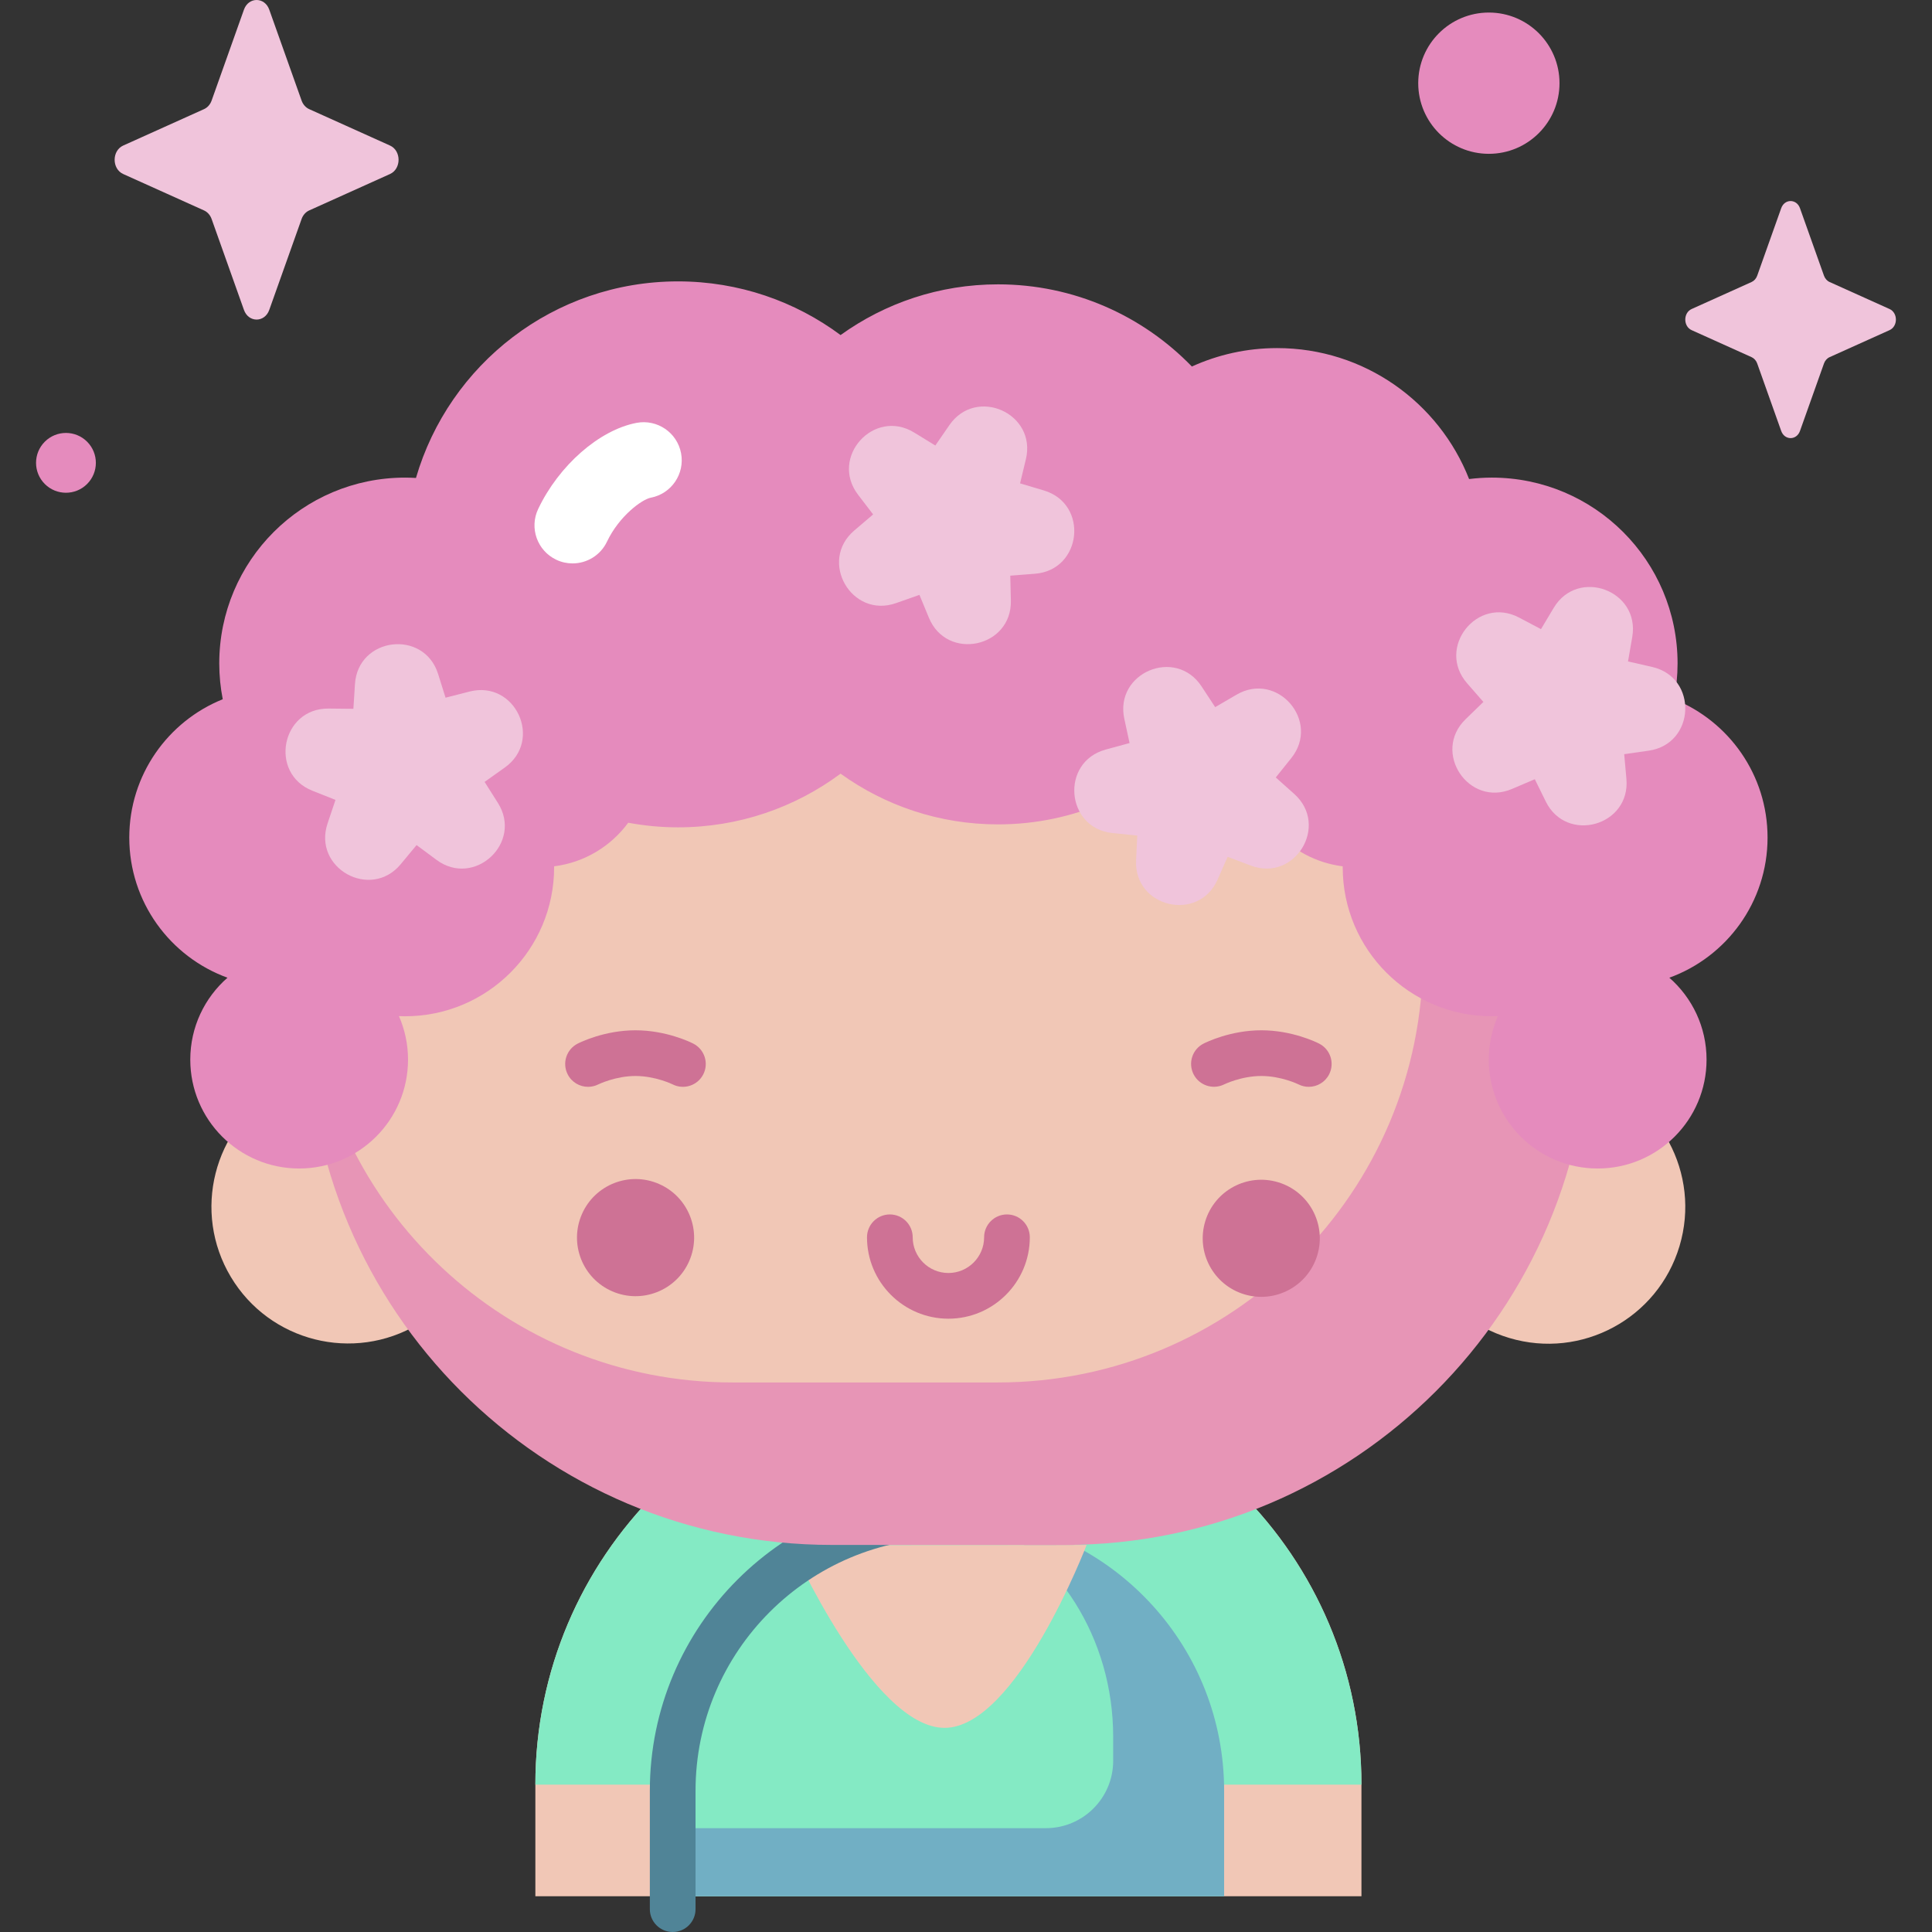 <svg id="Capa_1" enable-background="new 0 0 512 512" height="512" viewBox="0 0 512 512" width="512" xmlns="http://www.w3.org/2000/svg"><rect x="0" y="0" width="512" height="512" fill="#333333" stroke="none"/><g><g><path d="m360.799 502.53v-29.593c0-60.454-49.007-109.461-109.461-109.461-60.454 0-109.461 49.008-109.461 109.461v29.593z" fill="#f1c7b6"/><path d="m360.799 472.952v-.016c0-60.454-49.007-109.462-109.461-109.462-60.454 0-109.461 49.008-109.461 109.462v.016z" fill="#84eac4"/><path d="m324.405 502.53v-27.961c0-40.354-32.714-73.068-73.067-73.068-40.354 0-73.067 32.714-73.067 73.068v27.961z" fill="#84eac4"/><path d="m259.005 401.904c21.134 9.505 36 32.066 36 58.393v6.335c0 9.86-7.993 17.854-17.854 17.854h-98.881v18.044h146.135v-27.961c0-37.764-28.65-68.832-65.4-72.665z" fill="#71afc4"/><path d="m209.679 409.504s21.512 48.397 40.625 48.397c19.112 0 37.664-48.48 37.664-48.48" fill="#f1c7b6"/><path d="m178.27 512c-3.344 0-6.056-2.711-6.056-6.056v-31.376c0-43.628 35.495-79.123 79.123-79.123 3.344 0 6.056 2.711 6.056 6.056 0 3.344-2.711 6.056-6.056 6.056-36.95 0-67.012 30.061-67.012 67.011v31.376c.001 3.345-2.71 6.056-6.055 6.056z" fill="#508497"/><ellipse cx="410.369" cy="319.92" fill="#f1c7b6" rx="36.25" ry="36.25" transform="matrix(.287 -.958 .958 .287 -13.902 621.16)"/><ellipse cx="92.307" cy="319.92" fill="#f1c7b6" rx="36.25" ry="36.25" transform="matrix(.858 -.513 .513 .858 -151.045 92.656)"/><path d="m272.911 401.501-43.147 1.67c-76.769 0-148.319-55.901-148.319-132.67 0-76.769 62.234-139.003 139.003-139.003h61.779c76.769 0 139.003 62.234 139.003 139.003.001 76.769-71.549 131-148.319 131z" fill="#f1c7b6"/><path d="m282.228 131.415h-17.825c62.238 0 112.691 50.454 112.691 112.691v9.57c0 62.238-50.454 112.692-112.691 112.692h-70.266c-59.56 0-108.321-46.207-112.408-104.727-.181 2.903-.284 5.828-.284 8.777 0 76.769 62.234 139.003 139.003 139.003h61.779c76.769 0 139.003-62.234 139.003-139.003.001-76.77-62.233-139.003-139.002-139.003z" fill="#e795b6"/><g fill="#ce7295"><ellipse cx="168.408" cy="327.895" rx="15.518" ry="15.518" transform="matrix(.399 -.917 .917 .399 -199.445 351.581)"/><ellipse cx="334.268" cy="327.895" rx="15.518" ry="15.518" transform="matrix(.289 -.957 .957 .289 -76.153 553.295)"/><path d="m155.842 288.022c-2.204 0-4.328-1.206-5.399-3.304-1.52-2.979-.338-6.626 2.641-8.147.709-.362 7.161-3.534 15.324-3.534s14.615 3.172 15.324 3.534c2.979 1.521 4.162 5.168 2.642 8.147-1.519 2.979-5.167 4.16-8.146 2.642-.016-.008-4.513-2.211-9.819-2.211-5.251 0-9.775 2.188-9.818 2.211-.883.45-1.823.662-2.749.662z"/><path d="m346.834 288.022c-.927 0-1.866-.213-2.748-.662-.016-.008-4.512-2.211-9.818-2.211s-9.803 2.203-9.848 2.224c-2.983 1.481-6.62.284-8.118-2.693-1.498-2.976-.326-6.595 2.642-8.11.709-.362 7.161-3.534 15.324-3.534s14.615 3.172 15.324 3.534c2.979 1.521 4.161 5.168 2.641 8.147-1.07 2.099-3.196 3.305-5.399 3.305z"/><path d="m251.338 349.469c-11.896 0-21.574-9.678-21.574-21.574 0-3.344 2.712-6.056 6.056-6.056s6.056 2.711 6.056 6.056c0 5.217 4.245 9.462 9.462 9.462s9.462-4.245 9.462-9.462c0-3.344 2.711-6.056 6.056-6.056 3.344 0 6.056 2.711 6.056 6.056-.001 11.896-9.679 21.574-21.574 21.574z"/></g><path d="m468.42 221.958c0-16.607-10.253-30.812-24.77-36.654.6-3.073.924-6.245.924-9.494 0-27.193-22.045-49.238-49.238-49.238-2.037 0-4.04.138-6.012.379-7.975-20.314-27.744-34.703-50.888-34.703-8.054 0-15.693 1.756-22.577 4.883-13.007-13.421-31.212-21.776-51.377-21.776-15.575 0-29.975 4.991-41.722 13.44-12.035-8.935-26.937-14.225-43.077-14.225-32.922 0-60.689 22-69.449 52.094-.958-.056-1.921-.091-2.893-.091-27.193 0-49.237 22.044-49.237 49.238 0 3.249.323 6.421.924 9.494-14.517 5.842-24.77 20.046-24.77 36.654 0 17.084 10.846 31.634 26.027 37.143-6.041 5.289-9.861 13.051-9.861 21.711 0 15.935 12.917 28.852 28.852 28.852s28.852-12.917 28.852-28.852c0-4.101-.861-7.999-2.404-11.532.538.021 1.076.04 1.618.04 21.818 0 39.505-17.687 39.505-39.505 0-.078-.005-.155-.006-.234 8.048-1.007 15.064-5.324 19.642-11.551 4.283.79 8.69 1.223 13.201 1.223 16.14 0 31.043-5.29 43.077-14.225 11.747 8.448 26.148 13.44 41.722 13.44 20.166 0 38.37-8.354 51.377-21.776 4.61 2.094 9.557 3.571 14.744 4.316.023 14.688 11.022 26.794 25.233 28.573 0 .079-.006.155-.006.234 0 21.818 17.687 39.505 39.505 39.505.543 0 1.081-.019 1.618-.04-1.543 3.533-2.404 7.431-2.404 11.532 0 15.935 12.917 28.852 28.852 28.852 15.934 0 28.852-12.917 28.852-28.852 0-8.66-3.82-16.422-9.861-21.711 15.181-5.51 26.027-20.059 26.027-37.144z" fill="#e58bbd"/><path d="m151.732 149.31c-1.453 0-2.928-.314-4.328-.98-5.034-2.394-7.174-8.415-4.78-13.449 5.497-11.561 16.215-20.943 26.064-22.817 5.476-1.035 10.76 2.554 11.801 8.029 1.042 5.476-2.552 10.759-8.028 11.802-2.327.443-8.365 4.836-11.607 11.654-1.729 3.635-5.348 5.761-9.122 5.761z" fill="#fff"/><path d="m271.867 121.711-1.538 6.386 6.295 1.876c11.993 3.574 10.13 21.103-2.346 22.076l-6.548.51.161 6.566c.308 12.51-16.94 16.156-21.721 4.59l-2.509-6.07-6.195 2.183c-11.803 4.158-20.6-11.119-11.078-19.239l4.998-4.262-3.99-5.217c-7.602-9.941 4.209-23.027 14.874-16.481l5.598 3.436 3.729-5.407c7.105-10.302 23.201-3.113 20.27 9.053z" fill="#f0c4db"/><path d="m318.429 181.908 3.604 5.491 5.675-3.307c10.812-6.301 22.321 7.052 14.493 16.817l-4.108 5.125 4.899 4.376c9.334 8.336.19 23.408-11.515 18.981l-6.144-2.324-2.647 6.011c-5.044 11.453-22.204 7.415-21.61-5.086l.311-6.561-6.535-.66c-12.451-1.258-13.913-18.826-1.841-22.124l6.336-1.731-1.392-6.419c-2.65-12.232 13.606-19.051 20.474-8.589z" fill="#f0c4db"/><path d="m402.569 163.661 5.809 3.067 3.371-5.637c6.423-10.74 22.951-4.608 20.814 7.723l-1.121 6.472 6.403 1.464c12.199 2.79 11.475 20.404-.913 22.182l-6.502.933.586 6.542c1.116 12.464-15.859 17.218-21.378 5.986l-2.897-5.895-6.041 2.579c-11.509 4.913-21.276-9.762-12.299-18.482l4.712-4.577-4.32-4.948c-8.23-9.428 2.71-23.252 13.776-17.409z" fill="#f0c4db"/><path d="m116.109 178.628 1.965 6.268 6.363-1.629c12.124-3.103 19.54 12.89 9.34 20.14l-5.354 3.806 3.515 5.549c6.697 10.571-6.221 22.567-16.268 15.107l-5.274-3.916-4.191 5.058c-7.984 9.636-23.385 1.057-19.394-10.804l2.094-6.225-6.105-2.423c-11.632-4.616-8.232-21.913 4.282-21.784l6.568.068.418-6.555c.796-12.49 18.298-14.601 22.041-2.66z" fill="#f0c4db"/></g><g><path d="m71.355 2.554 8.573 24.105c.367 1.032 1.094 1.85 2.011 2.263l21.417 9.649c3.026 1.363 3.026 6.184 0 7.547l-21.417 9.649c-.917.413-1.644 1.231-2.011 2.263l-8.573 24.105c-1.211 3.406-5.494 3.406-6.705 0l-8.573-24.105c-.367-1.032-1.094-1.85-2.011-2.263l-21.416-9.648c-3.026-1.363-3.026-6.184 0-7.547l21.417-9.649c.917-.413 1.644-1.231 2.011-2.263l8.572-24.106c1.211-3.405 5.494-3.405 6.705 0z" fill="#f0c4db"/><path d="m413.284 22.045c0 10.338-8.381 18.719-18.719 18.719-10.339 0-18.719-8.381-18.719-18.719 0-10.339 8.381-18.719 18.719-18.719s18.719 8.38 18.719 18.719z" fill="#e58bbd"/><ellipse cx="17.494" cy="122.67" fill="#e58bbd" rx="7.927" ry="7.927" transform="matrix(.707 -.707 .707 .707 -81.617 48.299)"/><path d="m477.013 55.174 6.359 17.881c.272.765.811 1.372 1.491 1.679l15.887 7.158c2.244 1.011 2.244 4.587 0 5.598l-15.887 7.158c-.68.306-1.219.913-1.491 1.679l-6.359 17.881c-.898 2.526-4.076 2.526-4.974 0l-6.359-17.881c-.272-.766-.811-1.372-1.491-1.679l-15.887-7.158c-2.244-1.011-2.244-4.587 0-5.598l15.887-7.158c.68-.306 1.219-.913 1.491-1.679l6.359-17.881c.898-2.526 4.076-2.526 4.974 0z" fill="#f0c4db"/></g></g></svg>
